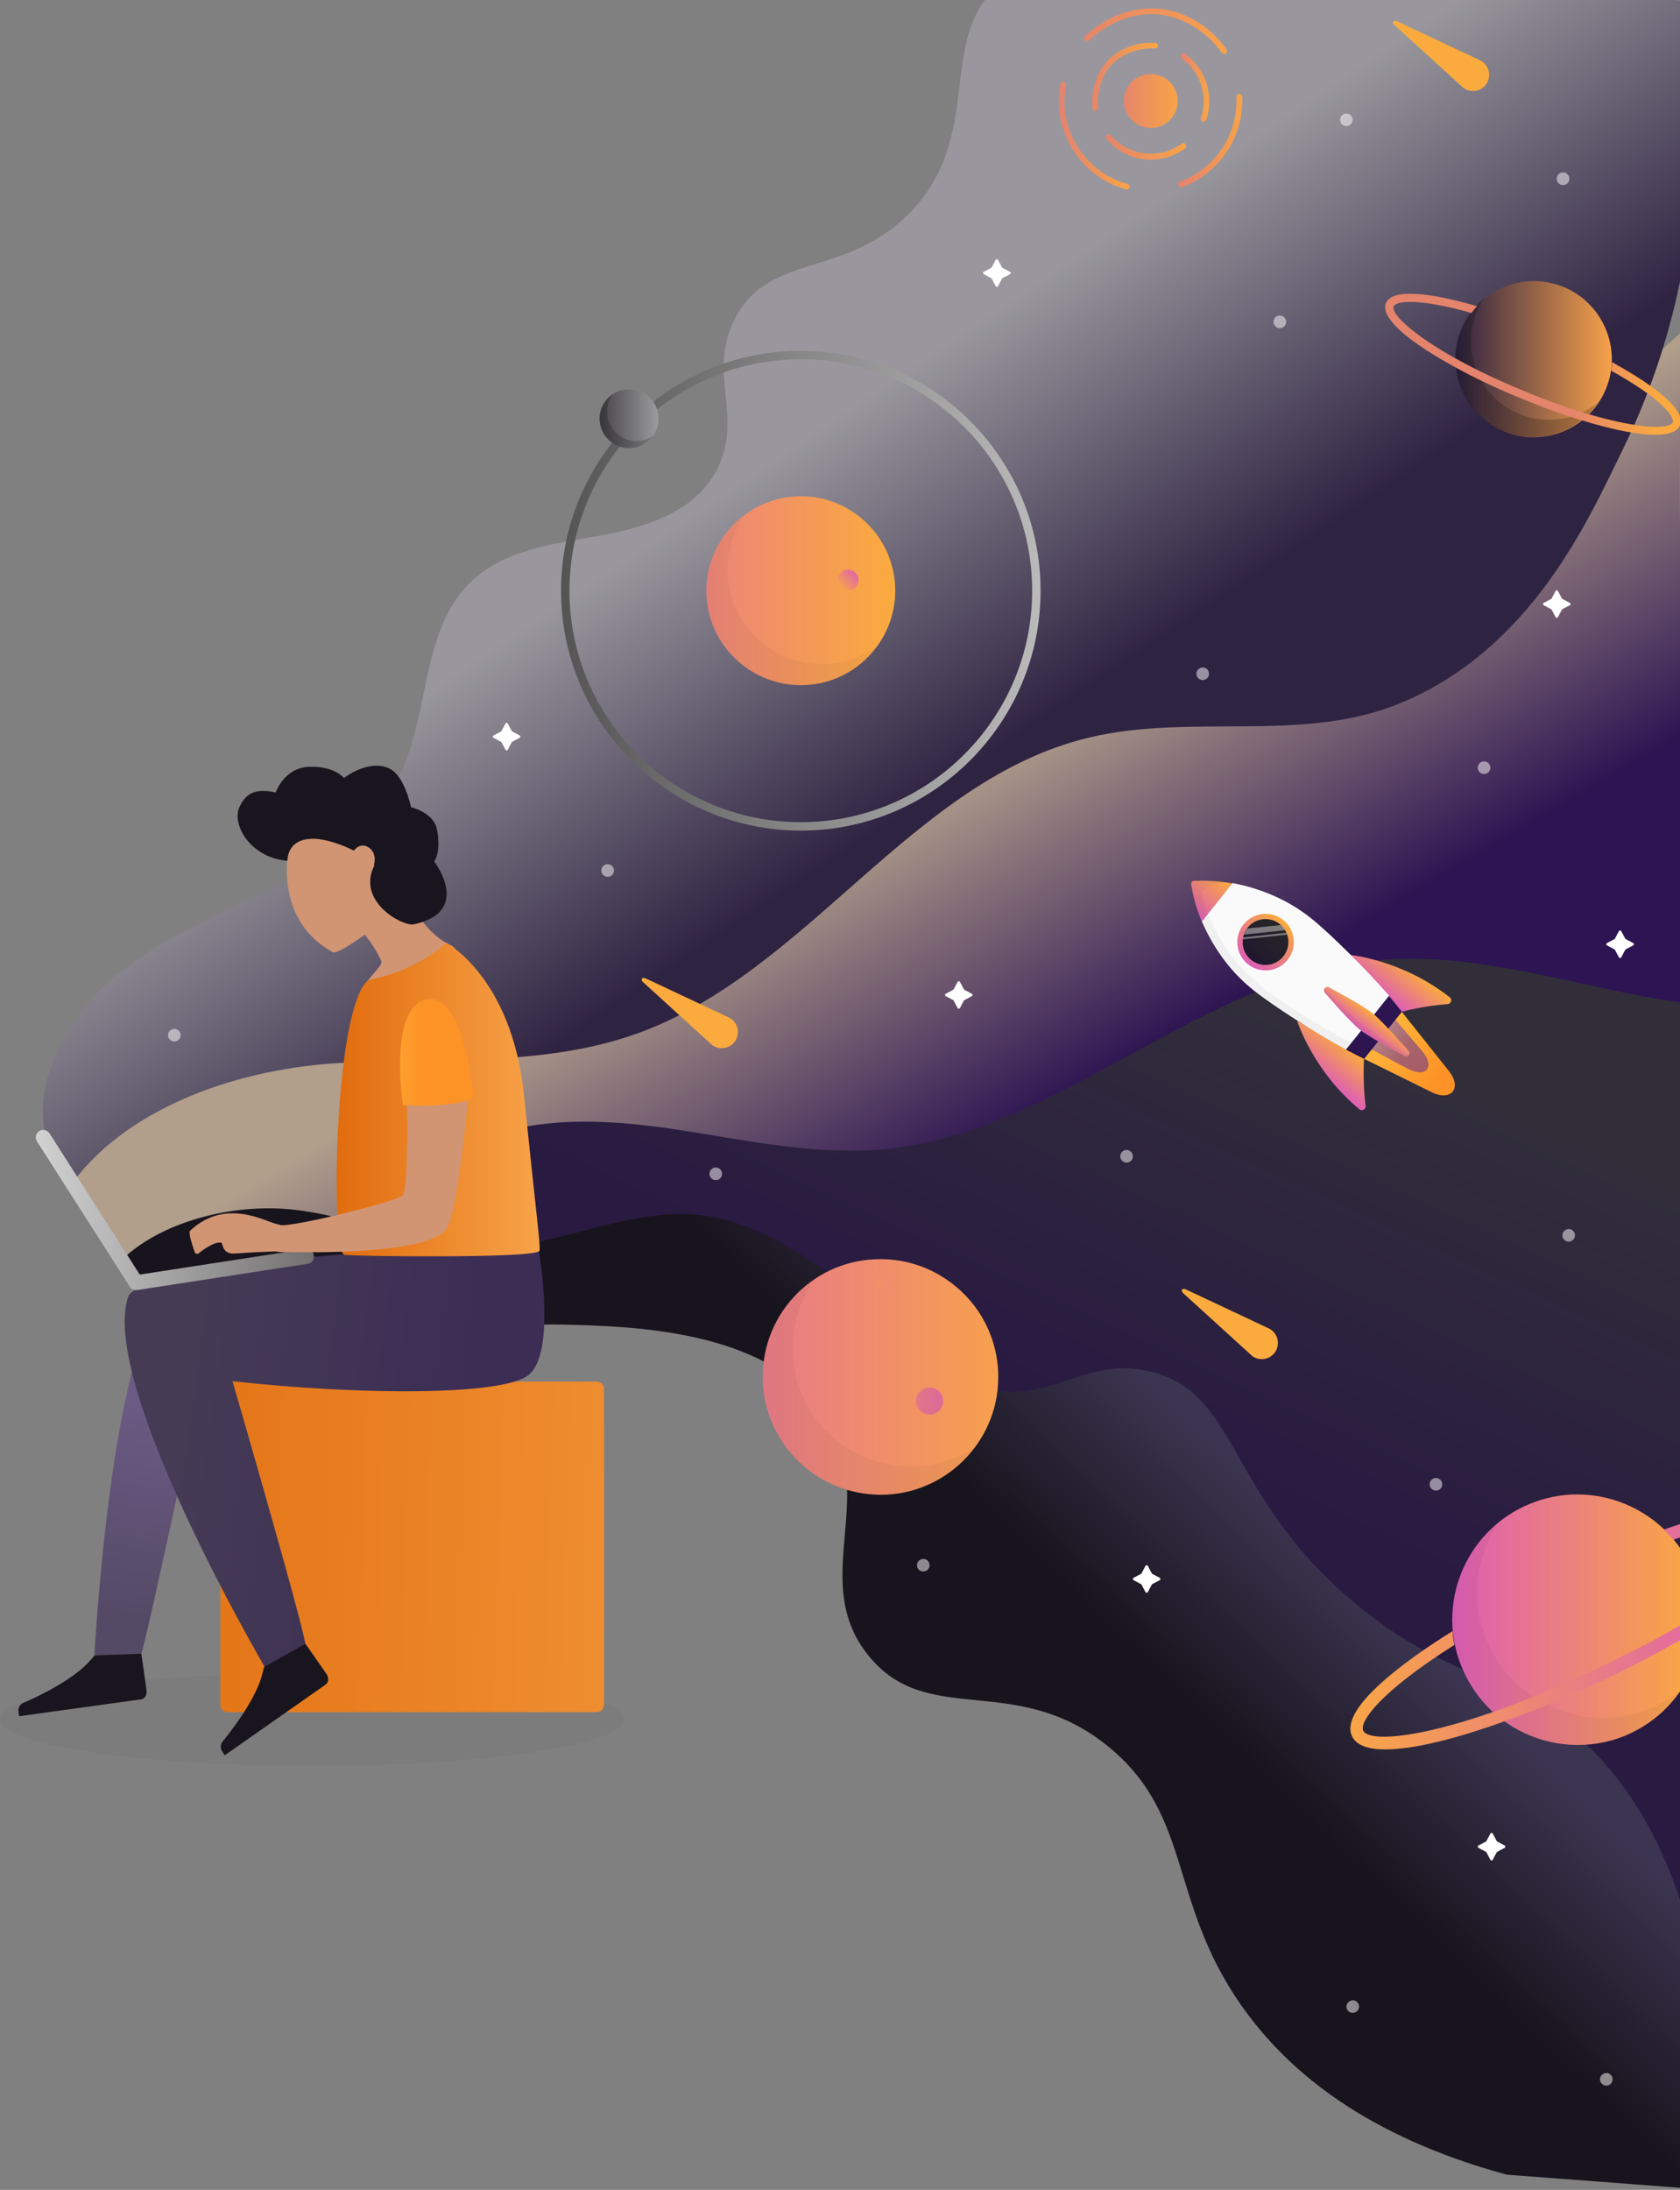 <svg width="915" height="1192" viewBox="0 0 915 1192" fill="none" xmlns="http://www.w3.org/2000/svg">
  <rect x="0" y="0" width="915" height="1192" fill="#808080" stroke="none"/>
  <path
    d="M169.142 532.542C223.614 529.615 269.686 545.268 320.849 526.815C413.883 493.218 472.428 383.775 568.517 360.741C623.752 347.506 689.169 367.741 741.732 346.488C799.767 322.945 840.621 281.459 873.457 228.137C884.02 210.957 900.183 193.777 919.019 178.124C916.474 196.068 914.565 213.757 914.565 231.955C914.692 308.438 916.856 384.921 919.656 461.276C921.438 509.38 923.474 557.612 925.51 605.716C919.91 606.352 914.438 606.352 909.22 605.589C853.094 597.698 815.421 576.828 759.041 582.682C663.588 592.608 585.189 649.748 489.609 658.529C453.464 661.837 403.829 652.675 367.939 647.075C332.048 641.476 311.94 630.659 277.704 642.748C252.759 651.529 217.505 646.566 207.069 670.236C195.106 666.037 181.742 661.583 162.397 658.91C130.452 654.456 89.344 663.364 65.926 686.017L39.327 643.385C71.653 601.262 116.325 535.341 169.142 532.542Z"
    fill="url(#paint0_linear)"/>
  <path
    d="M265.231 618.824C299.467 606.734 337.012 609.915 372.902 615.515C408.792 621.114 444.937 628.877 481.082 625.568C576.662 616.787 652.261 532.923 747.713 522.87C804.094 517.016 859.33 537.759 915.456 545.649C918.001 546.031 920.674 546.286 923.219 546.667C928.31 670.745 933.783 794.823 933.783 919.029C933.783 933.409 939.51 946.008 948.673 955.297C946.892 966.496 945.746 977.822 944.728 989.021C942.055 1019.05 942.437 1049.34 939.128 1079.38C938.492 1083.58 937.855 1087.77 937.092 1091.97L877.402 1101.14C894.456 1012.56 826.239 1007.09 806.258 982.022C772.404 939.772 748.604 957.715 691.715 906.175C630.497 850.69 654.424 826.765 607.207 815.948C566.48 806.531 546.754 800.168 516.972 782.988C491.009 767.972 473.573 780.952 445.446 748.628C416.811 715.795 410.192 672.909 373.029 676.854C319.067 682.453 315.376 677.49 263.322 680.163C238.505 681.435 224.25 676.09 207.451 670.236C217.76 646.566 240.414 627.732 265.231 618.824Z"
    fill="url(#paint1_linear)"/>
  <path
    d="M162.779 658.783C182.124 661.455 195.487 665.91 207.451 670.109C218.014 673.8 227.432 677.236 239.014 679.017C241.941 679.399 250.595 680.672 263.322 680.035C301.631 678.126 336.885 660.819 370.484 660.819C404.465 660.819 430.301 678.381 461.355 699.252C503.863 728.139 501.7 744.81 530.59 754.1C571.571 767.335 588.371 737.684 626.043 746.465C673.133 757.282 668.042 809.458 729.132 864.943C782.84 913.684 812.876 906.939 855.384 941.935C888.602 969.296 923.729 1020.2 932.128 1124.43C932.128 1124.55 932.128 1124.55 932.128 1124.68C930.347 1138.68 928.947 1152.8 928.056 1166.93C927.547 1175.2 927.165 1183.47 926.91 1191.75C891.529 1189.07 856.021 1186.4 820.639 1183.73C743.005 1162.6 702.787 1127.1 680.26 1097.32C634.697 1037.13 651.497 988.639 602.243 949.571C552.226 909.993 504.882 940.79 472.937 901.085C439.465 859.471 480.7 812.512 447.483 767.208C415.538 723.685 344.139 721.904 306.594 721.013C243.214 719.486 223.232 739.593 165.324 731.703C125.107 726.231 93.926 710.832 74.962 699.633L66.308 685.762C89.726 663.364 130.834 654.456 162.779 658.783Z"
    fill="url(#paint2_linear)"/>
  <path
    d="M62.108 532.033C86.671 511.035 117.471 499.072 146.361 484.438C175.251 469.803 203.887 450.714 217.887 421.571C234.305 387.466 229.341 342.543 256.704 316.455C274.65 299.402 301.122 295.966 325.558 291.767C349.994 287.44 376.593 279.55 389.066 258.17C406.883 227.374 383.72 203.703 401.029 172.143C419.738 137.91 459.446 151.018 494.064 117.294C531.227 81.025 515.7 36.357 532.754 5.688C536.317 -0.675 541.281 -6.657 548.408 -12.002C616.88 -13.656 685.351 -17.092 753.822 -20.782C761.713 -21.164 768.968 -23.073 775.458 -26C816.185 -20.019 863.275 -11.111 918.001 1.361C925.256 47.81 933.019 144.528 883.766 244.808C865.566 281.841 834.512 353.615 761.713 383.139C709.023 404.519 648.443 388.229 593.207 401.464C496.991 424.371 440.228 528.851 347.321 562.448C296.031 580.9 239.777 575.683 185.306 578.61C132.488 581.409 71.653 601.135 39.836 643.257L25.327 619.969C16.672 588.79 37.545 553.158 62.108 532.033Z"
    fill="url(#paint3_linear)"/>
  <path d="M612.171 53.028C610.898 62.7 619.043 70.717 628.588 69.572C635.206 68.808 640.425 63.463 641.315 56.973C642.588 47.301 634.443 39.284 624.898 40.429C618.28 41.193 612.934 46.538 612.171 53.028Z" fill="url(#paint4_linear)"/>
  <path
    d="M655.443 66.263C656.079 66.263 656.715 65.881 656.97 65.245C657.733 62.827 658.37 60.282 658.497 57.737C659.388 46.538 654.552 35.975 645.515 29.358C644.752 28.849 643.861 28.976 643.352 29.74C642.843 30.503 642.97 31.394 643.734 31.903C651.879 37.884 656.206 47.429 655.443 57.482C655.315 59.773 654.806 62.063 654.043 64.227C653.788 64.99 654.17 66.009 655.061 66.263C655.061 66.136 655.188 66.263 655.443 66.263Z"
    fill="url(#paint5_linear)"/>
  <path
    d="M626.679 86.879C627.57 86.879 628.334 86.879 629.225 86.752C635.079 86.37 640.679 84.207 645.388 80.771C646.152 80.262 646.279 79.243 645.77 78.607C645.261 77.844 644.243 77.716 643.606 78.225C639.279 81.407 634.316 83.189 629.098 83.57C619.807 84.334 611.152 80.643 605.043 73.644C604.534 73.008 603.516 72.881 602.88 73.517C602.244 74.026 602.116 75.044 602.753 75.68C608.734 82.934 617.389 86.879 626.679 86.879Z"
    fill="url(#paint6_linear)"/>
  <path
    d="M595.371 60.282L596.898 60.155C598.425 59.9 598.298 58.373 598.171 57.737C598.171 57.609 598.171 57.482 598.044 57.355C597.789 52.901 598.044 32.794 619.425 27.322C622.607 26.558 625.788 26.176 628.97 26.431C629.861 26.558 630.625 25.795 630.625 25.031C630.752 24.14 629.988 23.377 629.225 23.377C625.661 23.122 622.098 23.377 618.661 24.267C594.607 30.503 594.098 54.428 594.989 58.882L595.371 60.282Z"
    fill="url(#paint7_linear)"/>
  <path
    d="M643.225 102.023C643.352 102.023 643.606 102.023 643.734 101.896C647.552 100.496 651.115 98.714 654.424 96.424C669.061 86.625 677.206 70.208 676.569 52.646C676.569 51.755 675.806 51.119 674.915 51.119C674.024 51.119 673.388 51.883 673.388 52.774C674.151 69.19 666.388 84.461 652.643 93.751C649.461 95.915 646.152 97.569 642.588 98.841C641.825 99.096 641.316 99.987 641.697 100.878C641.952 101.641 642.588 102.023 643.225 102.023Z"
    fill="url(#paint8_linear)"/>
  <path
    d="M613.698 103.168C614.334 103.168 614.971 102.659 615.225 102.023C615.48 101.132 614.971 100.369 614.08 100.114C605.68 97.823 598.171 93.369 592.444 87.006C582.135 75.935 577.808 61.173 580.608 46.283C580.735 45.392 580.226 44.629 579.335 44.502C578.444 44.374 577.68 44.883 577.553 45.774C574.626 61.554 579.208 77.462 590.28 89.17C596.516 95.915 604.534 100.623 613.443 103.168C613.443 103.168 613.571 103.168 613.698 103.168Z"
    fill="url(#paint9_linear)"/>
  <path
    d="M666.77 29.358C667.024 29.358 667.406 29.231 667.66 29.103C668.424 28.594 668.551 27.576 668.042 26.94C664.861 22.359 661.042 18.286 656.461 14.85C639.025 1.87 622.607 3.524 611.789 7.087C599.825 11.16 591.935 18.541 590.916 19.813C590.153 20.704 590.407 21.595 591.044 22.104C592.189 23.122 593.334 22.104 594.098 21.34C594.225 21.213 594.353 21.086 594.353 20.959C599.698 16.123 625.534 -4.239 654.552 17.523C658.752 20.704 662.442 24.522 665.37 28.849C665.751 29.103 666.261 29.358 666.77 29.358Z"
    fill="url(#paint10_linear)"/>
  <path
    d="M384.738 321.546C384.738 332.999 388.429 343.561 394.793 352.088C404.211 364.686 419.229 372.958 436.156 372.958C464.537 372.958 487.573 349.924 487.573 321.546C487.573 302.838 477.646 286.549 462.755 277.514C462.119 277.132 461.61 276.877 460.973 276.496C458.937 275.35 456.901 274.46 454.737 273.569C449.01 271.278 442.774 270.133 436.156 270.133C407.774 270.133 384.738 293.167 384.738 321.546Z"
    fill="url(#paint11_linear)"/>
  <g opacity="0.2">
    <path
      opacity="0.2"
      d="M405.993 279.932C399.884 288.458 396.193 298.766 396.193 310.092C396.193 321.546 399.884 332.108 406.247 340.634C415.665 353.233 430.683 361.505 447.61 361.505C458.937 361.505 469.246 357.814 477.773 351.706C468.482 364.559 453.337 372.958 436.283 372.958C419.356 372.958 404.338 364.814 394.92 352.088C388.556 343.561 384.866 332.999 384.866 321.546C384.738 304.365 393.138 289.349 405.993 279.932Z"
      fill="black"/>
  </g>
  <path d="M461.864 321.546C465.027 321.546 467.591 318.982 467.591 315.819C467.591 312.656 465.027 310.092 461.864 310.092C458.701 310.092 456.137 312.656 456.137 315.819C456.137 318.982 458.701 321.546 461.864 321.546Z" fill="url(#paint12_linear)"/>
  <path
    d="M305.576 321.546C305.576 249.517 364.121 190.977 436.156 190.977C508.191 190.977 566.735 249.517 566.735 321.546C566.735 393.574 508.191 452.114 436.156 452.114C364.121 452.114 305.576 393.447 305.576 321.546ZM310.158 321.546C310.158 391.029 366.666 447.532 436.156 447.532C505.645 447.532 562.153 391.029 562.153 321.546C562.153 252.062 505.645 195.559 436.156 195.559C366.666 195.559 310.158 252.062 310.158 321.546Z"
    fill="url(#paint13_linear)"/>
  <path
    d="M326.576 227.883C326.576 236.409 333.321 243.408 341.721 243.917C341.976 243.917 342.23 243.917 342.612 243.917C351.521 243.917 358.648 236.791 358.648 227.883C358.648 222.538 356.103 217.829 352.157 215.029C349.484 213.12 346.175 211.975 342.612 211.975C333.703 211.848 326.576 218.974 326.576 227.883Z"
    fill="url(#paint14_linear)"/>
  <path
    opacity="0.2"
    d="M333.83 214.52C331.794 217.193 330.648 220.502 330.648 224.065C330.648 232.591 337.394 239.59 345.794 240.099C346.048 240.099 346.303 240.099 346.685 240.099C349.994 240.099 352.921 239.081 355.466 237.427C352.539 241.372 347.83 243.917 342.612 243.917C342.357 243.917 342.103 243.917 341.721 243.917C333.321 243.535 326.576 236.536 326.576 227.883C326.576 222.283 329.376 217.32 333.83 214.52Z"
    fill="black"/>
  <path
    d="M851.693 156.236C873.329 165.271 883.638 190.214 874.602 211.848C865.566 233.482 840.621 243.79 818.985 234.755C813.003 232.209 807.785 228.519 803.712 223.938C793.149 212.102 789.585 194.795 796.076 179.142C805.112 157.508 830.057 147.327 851.693 156.236Z"
    fill="url(#paint15_linear)"/>
  <path
    opacity="0.2"
    d="M808.676 161.962C800.404 173.925 798.622 189.832 805.112 203.958C812.24 219.229 827.385 228.392 843.294 228.519C849.403 228.519 855.639 227.246 861.621 224.574C864.675 223.174 867.475 221.392 870.02 219.356C865.82 225.465 860.093 230.555 852.966 233.864C846.984 236.663 840.748 237.936 834.639 237.809C818.73 237.682 803.585 228.646 796.458 213.248C788.058 195.05 793.658 173.925 808.676 161.962Z"
    fill="black"/>
  <path
    d="M754.841 165.016C753.568 168.198 755.222 172.016 759.168 176.47C765.531 183.596 778.004 191.995 793.022 200.14C803.458 205.867 815.294 211.466 827.385 216.429C838.966 221.265 850.803 225.592 861.875 228.901C888.856 237.173 911.383 239.972 914.947 231.573C919.147 221.647 894.074 205.994 877.911 197.086C877.911 198.613 877.784 200.14 877.529 201.794C904.383 216.684 912.274 226.737 911.001 229.919C909.474 233.609 893.693 233.737 865.693 225.592C855.13 222.538 842.912 218.211 829.167 212.484C814.785 206.503 802.694 200.649 792.895 195.177C768.204 181.433 757.513 170.361 759.041 166.798C760.313 163.744 772.659 162.217 801.422 170.361C802.313 169.089 803.331 167.816 804.476 166.671C787.04 161.58 758.913 155.217 754.841 165.016Z"
    fill="url(#paint16_linear)"/>
  <path d="M763.368 550.612L789.204 583.064C796.458 592.226 790.349 599.735 779.786 594.517L742.877 576.319L763.368 550.612Z" fill="url(#paint17_linear)"/>
  <g opacity="0.7">
    <path opacity="0.7" d="M747.714 540.686L774.44 571.992C781.949 580.773 776.731 587.136 766.55 581.664L730.405 562.32L747.714 540.686Z" fill="url(#paint18_linear)"/>
  </g>
  <path d="M735.496 519.816C735.496 519.816 763.75 522.488 789.586 542.85C791.113 543.995 790.349 546.413 788.44 546.54C782.84 547.049 773.168 548.067 763.495 550.74L735.496 519.816Z" fill="url(#paint19_linear)"/>
  <path d="M706.478 555.703C706.478 555.703 715.005 582.809 740.332 603.807C741.732 605.08 744.023 603.807 743.768 601.898C743.005 596.299 742.368 586.372 742.877 576.319L706.478 555.703Z" fill="url(#paint20_linear)"/>
  <path d="M733.077 571.356C736.896 573.392 740.332 575.046 743.005 576.319L753.186 563.593L763.495 550.74C761.713 548.449 759.295 545.395 756.495 542.086L733.077 571.356Z" fill="#2D1552"/>
  <path d="M650.224 479.474C653.788 479.347 661.424 479.093 671.351 480.874L654.679 501.872C650.734 492.582 649.333 485.074 648.824 481.511C648.57 480.365 649.333 479.474 650.224 479.474Z" fill="url(#paint21_linear)"/>
  <path
    d="M671.351 480.747C683.951 483.165 699.605 488.383 713.987 499.836C724.678 508.362 744.914 528.597 756.495 541.959L733.077 571.229C717.423 562.829 693.369 547.431 682.678 538.905C668.297 527.451 659.77 513.325 654.679 501.618L671.351 480.747Z"
    fill="#ECF0F1"/>
  <path
    d="M671.351 480.747C683.951 483.165 699.605 488.383 713.987 499.836C724.678 508.362 744.914 528.597 756.495 541.959L733.077 571.229C717.423 562.829 693.369 547.431 682.678 538.905C668.297 527.451 659.77 513.325 654.679 501.618L671.351 480.747Z"
    fill="#FAFAFA"/>
  <g opacity="0.2">
    <path
      opacity="0.2"
      d="M682.678 539.032C668.297 527.579 659.77 513.453 654.679 501.745L654.806 501.618C650.988 492.455 649.333 484.947 648.824 481.383C648.697 480.747 648.952 480.238 649.333 479.856C650.606 478.202 667.024 480.111 667.024 480.111C666.897 480.493 657.351 481.765 654.806 484.947C652.77 487.365 659.769 501.999 661.933 505.944C667.278 516.125 669.951 521.852 685.096 535.214C698.205 546.667 728.75 564.356 741.095 570.083C744.15 571.483 748.986 568.811 749.113 568.938L743.132 576.319C740.459 575.174 737.023 573.392 733.204 571.356C717.423 562.957 693.369 547.558 682.678 539.032Z"
      fill="black"/>
  </g>
  <path d="M689.296 528.215C697.801 528.215 704.696 521.321 704.696 512.816C704.696 504.312 697.801 497.418 689.296 497.418C680.791 497.418 673.897 504.312 673.897 512.816C673.897 521.321 680.791 528.215 689.296 528.215Z" fill="url(#paint22_linear)"/>
  <path
    d="M767.186 574.41C767.822 573.646 767.695 572.374 766.931 571.738C766.931 571.738 753.059 555.957 747.714 551.631C742.368 547.304 724.169 537.632 724.169 537.632C723.405 536.996 722.132 537.123 721.496 537.887C720.86 538.65 720.987 539.923 721.75 540.559C721.75 540.559 735.241 556.339 740.714 560.539C746.059 564.866 764.641 574.665 764.641 574.665C765.404 575.301 766.55 575.174 767.186 574.41Z"
    fill="url(#paint23_linear)"/>
  <g opacity="0.2">
    <path
      opacity="0.2"
      d="M764.513 574.664C764.513 574.664 745.932 564.866 740.586 560.539C735.241 556.212 721.623 540.559 721.623 540.559C720.859 539.923 720.732 538.777 721.369 537.887C721.369 537.887 734.987 556.212 767.059 574.41C766.55 575.174 765.404 575.301 764.513 574.664Z"
      fill="black"/>
  </g>
  <path d="M681.406 522.488C686.751 526.815 694.642 525.924 698.969 520.579C703.296 515.234 702.405 507.344 697.06 503.017C691.715 498.691 683.824 499.581 679.497 504.926C675.297 510.399 676.06 518.161 681.406 522.488Z" fill="url(#paint24_linear)"/>
  <path opacity="0.4" d="M677.588 508.744L699.987 506.326C699.351 505.308 698.587 504.29 697.696 503.526L679.242 505.435C678.478 506.581 677.969 507.599 677.588 508.744Z" fill="white"/>
  <path opacity="0.4" d="M676.951 511.289L701.005 508.744C700.878 508.362 700.751 508.108 700.623 507.726L677.078 510.271C677.078 510.526 676.951 510.908 676.951 511.289Z" fill="white"/>
  <path
    d="M415.411 749.392C415.411 783.752 442.392 811.749 476.246 813.531C477.391 813.531 478.409 813.658 479.555 813.658C514.936 813.658 543.699 784.897 543.699 749.519C543.699 728.267 533.39 709.432 517.481 697.852C506.791 689.962 493.682 685.38 479.555 685.38C444.174 685.253 415.411 713.886 415.411 749.392Z"
    fill="url(#paint25_linear)"/>
  <path d="M498.9 762.627C498.9 766.699 502.209 770.008 506.282 770.008C510.354 770.008 513.663 766.699 513.663 762.627C513.663 758.554 510.354 755.246 506.282 755.246C502.209 755.246 498.9 758.554 498.9 762.627Z" fill="url(#paint26_linear)"/>
  <path d="M477.137 698.997C477.137 701.033 478.791 702.688 480.827 702.688C482.864 702.688 484.518 701.033 484.518 698.997C484.518 696.961 482.864 695.306 480.827 695.306C478.664 695.306 477.137 696.961 477.137 698.997Z" fill="url(#paint27_linear)"/>
  <g opacity="0.2">
    <path
      opacity="0.2"
      d="M444.301 695.816C436.41 706.505 431.701 719.613 431.701 733.993C431.701 768.353 458.682 796.35 492.536 798.132C493.682 798.132 494.7 798.259 495.845 798.259C508.827 798.259 521.045 794.314 531.099 787.697C519.39 803.477 500.682 813.785 479.555 813.785C478.409 813.785 477.264 813.785 476.246 813.658C442.392 811.876 415.411 783.879 415.411 749.519C415.411 726.994 426.992 707.269 444.301 695.816Z"
      fill="black"/>
  </g>
  <path
    d="M829.676 820.148C863.657 803.859 904.383 818.366 920.674 852.217C936.965 886.196 922.456 926.919 888.602 943.208C879.184 947.789 869.129 949.825 859.33 949.825C833.876 949.825 809.44 935.572 797.731 911.011C781.313 877.287 795.694 836.437 829.676 820.148Z"
    fill="url(#paint28_linear)"/>
  <g opacity="0.2">
    <path
      opacity="0.2"
      d="M816.185 828.802C803.203 848.145 800.403 873.724 811.221 896.249C822.93 920.683 847.366 935.063 872.82 935.063C882.62 935.063 892.674 932.9 902.092 928.446C907.056 926.155 911.511 923.228 915.583 919.919C908.965 929.718 899.929 937.99 888.475 943.462C879.057 948.044 869.002 950.08 859.202 950.08C833.748 950.08 809.312 935.827 797.604 911.266C783.604 882.123 792.258 848.145 816.185 828.802Z"
      fill="black"/>
  </g>
  <path
    d="M736.386 945.117C738.805 950.08 745.168 952.243 754.586 952.243C769.986 952.243 793.149 946.389 818.985 937.099C837.057 930.736 856.402 922.592 875.238 913.556C893.438 904.903 911.129 895.358 927.038 885.687C965.728 862.271 993.345 838.346 986.982 825.238C979.473 809.586 934.037 822.82 906.165 832.619C907.947 834.274 909.729 836.183 911.383 838.092C957.964 822.057 978.455 823.202 980.746 828.165C983.546 833.892 966.746 852.981 927.038 877.542C912.147 886.832 893.82 896.758 872.184 907.193C849.657 918.01 829.803 926.028 812.749 932.009C769.859 946.898 745.295 947.789 742.496 942.063C740.205 937.227 751.659 920.937 792.131 895.358C791.622 892.813 791.24 890.395 791.113 887.85C766.804 902.994 729.132 929.718 736.386 945.117Z"
    fill="url(#paint29_linear)"/>
  <path
    d="M351.903 532.669L396.829 553.794C397.211 553.921 397.593 554.176 397.975 554.43C402.047 557.103 403.065 562.702 400.393 566.647C397.72 570.72 392.12 571.738 388.175 569.065C387.793 568.811 387.538 568.556 387.284 568.302L350.503 534.832C348.594 533.305 349.612 531.524 351.903 532.669Z"
    fill="#FBAB3D"/>
  <path
    d="M646.025 701.924L690.951 723.049C691.333 723.176 691.715 723.431 692.096 723.685C696.169 726.358 697.187 731.957 694.515 735.902C691.842 739.975 686.242 740.993 682.297 738.32C681.915 738.066 681.66 737.811 681.406 737.557L644.625 704.087C642.716 702.56 643.861 700.779 646.025 701.924Z"
    fill="#FBAB3D"/>
  <path
    d="M761.077 11.669L806.003 32.794C806.385 32.921 806.767 33.176 807.149 33.43C811.221 36.103 812.24 41.702 809.567 45.647C806.894 49.719 801.294 50.737 797.349 48.065C796.967 47.81 796.713 47.556 796.458 47.301L759.677 13.832C757.768 12.305 758.913 10.524 761.077 11.669Z"
    fill="#FBAB3D"/>
  <path opacity="0.5" d="M847.875 97.314C847.875 99.223 849.403 100.75 851.312 100.75C853.221 100.75 854.748 99.223 854.748 97.314C854.748 95.406 853.221 93.878 851.312 93.878C849.275 93.878 847.875 95.406 847.875 97.314Z" fill="white"/>
  <path opacity="0.5" d="M804.858 417.881C804.858 419.79 806.385 421.317 808.294 421.317C810.203 421.317 811.731 419.79 811.731 417.881C811.731 415.972 810.203 414.445 808.294 414.445C806.385 414.445 804.858 415.972 804.858 417.881Z" fill="white"/>
  <path
    d="M521.554 534.45L519.39 538.523C519.263 538.65 519.263 538.777 519.136 538.777L515.063 540.941C514.554 541.195 514.554 541.959 515.063 542.213L519.136 544.377C519.263 544.504 519.39 544.504 519.39 544.631L521.554 548.704C521.809 549.213 522.572 549.213 522.827 548.704L524.99 544.631C525.118 544.504 525.118 544.377 525.245 544.377L529.318 542.213C529.827 541.959 529.827 541.195 529.318 540.941L525.245 538.777C525.118 538.65 524.99 538.65 524.99 538.523L522.827 534.45C522.572 534.069 521.809 533.941 521.554 534.45Z"
    fill="white"/>
  <path
    d="M623.88 852.345L621.716 856.417C621.589 856.544 621.589 856.671 621.461 856.671L617.389 858.835C616.88 859.089 616.88 859.853 617.389 860.107L621.461 862.271C621.589 862.398 621.716 862.398 621.716 862.525L623.88 866.598C624.134 867.107 624.898 867.107 625.152 866.598L627.316 862.525C627.443 862.398 627.443 862.271 627.57 862.271L631.643 860.107C632.152 859.853 632.152 859.089 631.643 858.835L627.57 856.671C627.443 856.544 627.316 856.544 627.316 856.417L625.152 852.345C624.898 851.836 624.134 851.836 623.88 852.345Z"
    fill="white"/>
  <path
    d="M881.729 506.835L879.566 510.908C879.438 511.035 879.438 511.162 879.311 511.162L875.238 513.325C874.729 513.58 874.729 514.344 875.238 514.598L879.311 516.761C879.438 516.889 879.566 516.889 879.566 517.016L881.729 521.088C881.984 521.597 882.747 521.597 883.002 521.088L885.166 517.016C885.293 516.889 885.293 516.761 885.42 516.761L889.493 514.598C890.002 514.344 890.002 513.58 889.493 513.325L885.42 511.162C885.293 511.035 885.166 511.035 885.166 510.908L883.002 506.835C882.62 506.326 881.984 506.326 881.729 506.835Z"
    fill="white"/>
  <path
    d="M811.731 998.057L809.567 1002.13C809.44 1002.26 809.44 1002.38 809.312 1002.38L805.24 1004.55C804.731 1004.8 804.731 1005.57 805.24 1005.82L809.312 1007.98C809.44 1008.11 809.567 1008.11 809.567 1008.24L811.731 1012.31C811.985 1012.82 812.749 1012.82 813.003 1012.31L815.167 1008.24C815.294 1008.11 815.294 1007.98 815.421 1007.98L819.494 1005.82C820.003 1005.57 820.003 1004.8 819.494 1004.55L815.421 1002.38C815.294 1002.26 815.167 1002.26 815.167 1002.13L813.003 998.057C812.749 997.548 811.985 997.548 811.731 998.057Z"
    fill="white"/>
  <path
    d="M542.299 141.473L540.136 145.546C540.008 145.673 540.008 145.8 539.881 145.8L535.808 147.964C535.299 148.218 535.299 148.982 535.808 149.236L539.881 151.4C540.008 151.527 540.136 151.527 540.136 151.654L542.299 155.726C542.554 156.236 543.317 156.236 543.572 155.726L545.735 151.654C545.863 151.527 545.863 151.4 545.99 151.4L550.063 149.236C550.572 148.982 550.572 148.218 550.063 147.964L545.99 145.8C545.863 145.673 545.735 145.673 545.735 145.546L543.572 141.473C543.317 140.964 542.554 140.964 542.299 141.473Z"
    fill="white"/>
  <path
    d="M275.286 393.829L273.122 397.901C272.995 398.028 272.995 398.156 272.868 398.156L268.795 400.319C268.286 400.574 268.286 401.337 268.795 401.592L272.868 403.755C272.995 403.882 273.122 403.882 273.122 404.01L275.286 408.082C275.54 408.591 276.304 408.591 276.559 408.082L278.722 404.01C278.849 403.882 278.849 403.755 278.977 403.755L283.049 401.592C283.558 401.337 283.558 400.574 283.049 400.319L278.977 398.156C278.849 398.028 278.722 398.028 278.722 397.901L276.559 393.829C276.304 393.32 275.54 393.32 275.286 393.829Z"
    fill="white"/>
  <path
    d="M847.239 321.673L845.075 325.745C844.948 325.872 844.948 326 844.821 326L840.748 328.163C840.239 328.418 840.239 329.181 840.748 329.436L844.821 331.599C844.948 331.726 845.075 331.726 845.075 331.854L847.239 335.926C847.494 336.435 848.257 336.435 848.512 335.926L850.675 331.854C850.803 331.726 850.803 331.599 850.93 331.599L855.002 329.436C855.512 329.181 855.512 328.418 855.002 328.163L850.93 326C850.803 325.872 850.675 325.872 850.675 325.745L848.512 321.673C848.13 321.164 847.494 321.164 847.239 321.673Z"
    fill="white"/>
  <path opacity="0.5" d="M616.904 630.269C617.386 628.433 616.289 626.555 614.453 626.073C612.618 625.591 610.739 626.688 610.257 628.524C609.775 630.359 610.873 632.238 612.708 632.72C614.544 633.201 616.422 632.104 616.904 630.269Z" fill="white"/>
  <path opacity="0.5" d="M386.393 638.931C386.393 640.839 387.92 642.367 389.829 642.367C391.738 642.367 393.266 640.839 393.266 638.931C393.266 637.022 391.738 635.494 389.829 635.494C387.92 635.494 386.393 637.022 386.393 638.931Z" fill="white"/>
  <path opacity="0.5" d="M850.93 672.4C850.93 674.309 852.457 675.836 854.366 675.836C856.275 675.836 857.802 674.309 857.802 672.4C857.802 670.491 856.275 668.964 854.366 668.964C852.457 669.091 850.93 670.618 850.93 672.4Z" fill="white"/>
  <path opacity="0.5" d="M778.64 807.931C778.64 809.84 780.168 811.367 782.077 811.367C783.986 811.367 785.513 809.84 785.513 807.931C785.513 806.022 783.986 804.495 782.077 804.495C780.168 804.495 778.64 806.022 778.64 807.931Z" fill="white"/>
  <path opacity="0.5" d="M499.409 851.963C499.409 853.872 500.936 855.399 502.845 855.399C504.754 855.399 506.282 853.872 506.282 851.963C506.282 850.054 504.754 848.527 502.845 848.527C500.936 848.654 499.409 850.054 499.409 851.963Z" fill="white"/>
  <path opacity="0.5" d="M871.42 1131.81C871.42 1133.72 872.948 1135.24 874.857 1135.24C876.766 1135.24 878.293 1133.72 878.293 1131.81C878.293 1129.9 876.766 1128.37 874.857 1128.37C872.948 1128.5 871.42 1129.9 871.42 1131.81Z" fill="white"/>
  <path opacity="0.5" d="M733.332 1092.23C733.332 1094.14 734.859 1095.66 736.768 1095.66C738.677 1095.66 740.205 1094.14 740.205 1092.23C740.205 1090.32 738.677 1088.79 736.768 1088.79C734.859 1088.92 733.332 1090.45 733.332 1092.23Z" fill="white"/>
  <path opacity="0.5" d="M736.611 66.103C737.093 64.267 735.995 62.389 734.16 61.907C732.324 61.425 730.446 62.523 729.964 64.358C729.482 66.193 730.579 68.072 732.415 68.554C734.25 69.035 736.129 67.938 736.611 66.103Z" fill="white"/>
  <path opacity="0.5" d="M693.624 175.197C693.624 177.106 695.151 178.633 697.06 178.633C698.969 178.633 700.496 177.106 700.496 175.197C700.496 173.288 698.969 171.761 697.06 171.761C695.024 171.761 693.624 173.288 693.624 175.197Z" fill="white"/>
  <path opacity="0.5" d="M651.624 366.723C651.624 368.632 653.152 370.159 655.061 370.159C656.97 370.159 658.497 368.632 658.497 366.723C658.497 364.814 656.97 363.287 655.061 363.287C653.152 363.414 651.624 364.814 651.624 366.723Z" fill="white"/>
  <path opacity="0.5" d="M91.507 563.466C91.507 565.375 93.035 566.902 94.944 566.902C96.853 566.902 98.38 565.375 98.38 563.466C98.38 561.557 96.853 560.03 94.944 560.03C93.035 560.03 91.507 561.557 91.507 563.466Z" fill="white"/>
  <path opacity="0.5" d="M334.38 474.284C334.623 472.402 333.294 470.68 331.411 470.438C329.529 470.195 327.807 471.524 327.564 473.406C327.322 475.288 328.651 477.011 330.533 477.253C332.415 477.496 334.138 476.167 334.38 474.284Z" fill="white"/>
  <path opacity="0.2" d="M169.906 961.279C263.742 961.279 339.812 949.941 339.812 935.954C339.812 921.968 263.742 910.629 169.906 910.629C76.07 910.629 0 921.968 0 935.954C0 949.941 76.07 961.279 169.906 961.279Z" fill="#717171"/>
  <path d="M324.767 752H124.233C121.852 752 120 753.785 120 756.079V927.921C120 930.215 121.852 932 124.233 932H324.767C327.148 932 329 930.215 329 927.921V756.079C329 753.785 327.148 752 324.767 752Z" fill="url(#paint30_linear)"/>
  <path
    d="M166.342 894.722L177.797 911.139C179.197 913.175 179.069 915.847 177.288 916.992L122.434 955.425L121.034 953.389C119.889 951.734 120.016 949.571 121.161 948.044C126.507 941.554 139.997 923.992 143.052 910.375C148.397 887.85 166.342 894.722 166.342 894.722Z"
    fill="#19151E"/>
  <path
    d="M157.815 459.367C157.815 459.367 147.125 499.454 181.233 518.289C183.906 519.688 198.669 508.744 198.669 508.744C198.669 508.744 205.287 516.761 207.705 523.379C208.596 525.797 198.924 533.432 199.942 535.723C211.014 560.284 262.686 522.615 245.25 514.344C230.359 507.344 223.741 490.673 223.741 490.673C223.741 490.673 185.178 437.352 157.815 459.367Z"
    fill="#D19574"/>
  <path
    d="M76.999 900.194L79.799 920.047C80.18 922.592 78.78 924.755 76.744 925.01L10.436 934.172L10.054 931.627C9.8 929.591 10.818 927.682 12.727 926.919C20.363 923.61 40.472 914.193 49.508 903.376C64.144 885.687 76.999 900.194 76.999 900.194Z"
    fill="#19151E"/>
  <path
    d="M198.796 466.239C198.796 466.239 175.506 451.986 162.779 458.095C156.288 461.276 156.543 468.53 156.543 468.53C136.052 466.876 126.252 448.678 130.325 439.515C133.252 433.025 137.707 428.571 150.179 431.37C150.179 431.37 154.634 417.881 168.379 417.372C182.124 416.863 187.342 423.48 187.342 423.48C187.342 423.48 201.087 412.663 212.414 418.517C220.432 422.589 223.869 439.388 223.869 439.388C223.869 439.388 236.214 442.187 237.996 451.477C240.414 464.076 236.468 468.912 236.468 468.912C236.468 468.912 257.595 496.145 225.396 503.145C219.287 504.417 193.96 490.673 203.887 471.075L198.796 466.239Z"
    fill="#19151E"/>
  <path d="M108.562 758.554C108.18 758.3 82.089 882.76 76.999 900.194L51.417 901.085C51.417 901.085 57.399 788.715 75.98 732.975C76.235 732.466 101.435 734.884 108.562 758.554Z" fill="url(#paint31_linear)"/>
  <path
    d="M291.322 667.818C291.322 667.818 304.813 733.484 288.267 748.119C274.904 760.082 194.087 759.318 126.634 751.81C126.634 751.81 163.033 877.033 166.342 894.722L144.07 907.193C144.07 907.193 54.09 753.591 69.744 705.996C74.708 690.98 187.215 682.708 187.215 682.708L226.541 631.677L291.322 667.818Z"
    fill="url(#paint32_linear)"/>
  <path d="M191.415 466.876C191.033 466.239 191.033 465.476 191.415 464.84C192.687 462.676 196.124 458.095 200.96 461.404C206.305 465.094 204.014 473.493 200.069 477.184C199.051 478.075 197.524 477.82 196.887 476.675L191.415 466.876Z" fill="#D19574"/>
  <path
    d="M243.086 513.198C243.086 513.198 278.722 532.033 285.34 595.79C292.213 662.346 294.631 679.526 293.74 680.926C290.94 685.126 189.124 683.853 187.342 682.962C180.088 679.272 181.869 551.249 199.942 534.069C201.469 532.414 222.596 531.142 243.086 513.198Z"
    fill="url(#paint33_linear)"/>
  <path
    d="M170.924 683.344C170.542 681.053 168.506 679.526 166.215 679.908L76.108 693.779L26.981 616.915C25.709 615.006 23.291 614.497 21.381 615.642C19.472 616.915 18.963 619.333 20.109 621.241L70.635 700.27C70.762 700.397 70.762 700.524 70.89 700.651C70.89 700.651 70.89 700.651 70.89 700.779C71.017 700.906 71.144 701.16 71.399 701.288C71.399 701.288 71.526 701.288 71.526 701.415C71.653 701.542 71.781 701.669 71.908 701.669C71.908 701.669 72.035 701.67 72.035 701.797C72.162 701.924 72.417 702.051 72.671 702.051H72.799C72.926 702.051 73.18 702.179 73.308 702.179C73.435 702.179 73.435 702.179 73.562 702.179C73.817 702.179 73.944 702.179 74.199 702.179C74.453 702.179 74.58 702.179 74.835 702.179L167.488 687.925C169.779 687.671 171.306 685.508 170.924 683.344Z"
    fill="url(#paint34_linear)"/>
  <path
    d="M221.578 598.08L255.559 590.19C255.559 590.19 249.832 661.074 242.705 669.473C229.723 684.744 150.688 681.308 150.688 681.308L150.815 666.419C152.215 670.109 216.232 653.947 219.16 650.893C222.85 646.948 221.578 598.08 221.578 598.08Z"
    fill="#D19574"/>
  <path d="M257.85 597.698C257.85 597.698 253.014 539.414 232.141 543.995C211.396 548.449 219.414 601.516 219.414 601.516C219.414 601.516 245.377 603.552 257.85 597.698Z" fill="url(#paint35_linear)"/>
  <path
    d="M150.688 681.181C168.633 684.362 163.67 668.964 150.815 666.291C144.579 665.019 122.943 651.784 103.598 669.855C102.325 671 104.998 678.381 106.016 681.435C106.271 682.326 107.289 682.708 108.053 682.326C108.053 682.326 116.452 675.327 120.652 676.472C121.161 676.599 121.161 682.708 127.398 682.326C142.67 681.308 150.688 681.181 150.688 681.181Z"
    fill="#D19574"/>
  <defs>
    <linearGradient id="paint0_linear" x1="493.539" y1="434.504" x2="588.025" y2="594.858" gradientUnits="userSpaceOnUse">
      <stop stop-color="#B19E8B"/>
      <stop offset="1" stop-color="#2D1452"/>
    </linearGradient>
    <linearGradient id="paint1_linear" x1="722.598" y1="555.479" x2="619.524" y2="778.825" gradientUnits="userSpaceOnUse">
      <stop stop-color="#312E3A"/>
      <stop offset="1" stop-color="#291A41"/>
    </linearGradient>
    <linearGradient id="paint2_linear" x1="652.619" y1="777.205" x2="575.309" y2="857.385" gradientUnits="userSpaceOnUse">
      <stop stop-color="#3C3551"/>
      <stop offset="1" stop-color="#18141D"/>
    </linearGradient>
    <linearGradient id="paint3_linear" x1="427.117" y1="245.363" x2="538.784" y2="411.446" gradientUnits="userSpaceOnUse">
      <stop stop-color="#99979D"/>
      <stop offset="1" stop-color="#2F2342"/>
    </linearGradient>
    <linearGradient id="paint4_linear" x1="641.388" y1="54.99" x2="611.982" y2="54.99" gradientUnits="userSpaceOnUse">
      <stop stop-color="#F8A448"/>
      <stop offset="1" stop-color="#E5856A"/>
    </linearGradient>
    <linearGradient id="paint5_linear" x1="658.534" y1="47.598" x2="642.966" y2="47.598" gradientUnits="userSpaceOnUse">
      <stop stop-color="#F9A547"/>
      <stop offset="1" stop-color="#E48171"/>
    </linearGradient>
    <linearGradient id="paint6_linear" x1="645.999" y1="79.999" x2="602.179" y2="79.999" gradientUnits="userSpaceOnUse">
      <stop stop-color="#F8A447"/>
      <stop offset="1" stop-color="#E5846C"/>
    </linearGradient>
    <linearGradient id="paint7_linear" x1="630.655" y1="41.707" x2="594.772" y2="41.707" gradientUnits="userSpaceOnUse">
      <stop stop-color="#FAA743"/>
      <stop offset="1" stop-color="#E5856B"/>
    </linearGradient>
    <linearGradient id="paint8_linear" x1="676.635" y1="76.668" x2="641.666" y2="76.668" gradientUnits="userSpaceOnUse">
      <stop stop-color="#F8A349"/>
      <stop offset="1" stop-color="#E4826F"/>
    </linearGradient>
    <linearGradient id="paint9_linear" x1="615.318" y1="73.849" x2="576.607" y2="73.849" gradientUnits="userSpaceOnUse">
      <stop stop-color="#F8A448"/>
      <stop offset="1" stop-color="#E48270"/>
    </linearGradient>
    <linearGradient id="paint10_linear" x1="668.301" y1="16.962" x2="590.491" y2="16.962" gradientUnits="userSpaceOnUse">
      <stop stop-color="#F7A14D"/>
      <stop offset="1" stop-color="#E5856B"/>
    </linearGradient>
    <linearGradient id="paint11_linear" x1="487.536" y1="321.522" x2="384.767" y2="321.522" gradientUnits="userSpaceOnUse">
      <stop stop-color="#FBAB3D"/>
      <stop offset="1" stop-color="#EC8479"/>
    </linearGradient>
    <linearGradient id="paint12_linear" x1="441.526" y1="336.202" x2="473.292" y2="304.433" gradientUnits="userSpaceOnUse">
      <stop offset="0.479" stop-color="#FBAB3D"/>
      <stop offset="0.809" stop-color="#DD5DB6"/>
    </linearGradient>
    <linearGradient id="paint13_linear" x1="566.69" y1="321.522" x2="305.613" y2="321.522" gradientUnits="userSpaceOnUse">
      <stop stop-color="#BABABA"/>
      <stop offset="1" stop-color="#545454"/>
    </linearGradient>
    <linearGradient id="paint14_linear" x1="358.603" y1="227.877" x2="326.565" y2="227.877" gradientUnits="userSpaceOnUse">
      <stop stop-color="#9C9C9E"/>
      <stop offset="1" stop-color="#464448"/>
    </linearGradient>
    <linearGradient id="paint15_linear" x1="877.859" y1="195.533" x2="792.814" y2="195.533" gradientUnits="userSpaceOnUse">
      <stop stop-color="#F8A24B"/>
      <stop offset="1" stop-color="#2F2342"/>
    </linearGradient>
    <linearGradient id="paint16_linear" x1="903.417" y1="201.534" x2="856.738" y2="199.238" gradientUnits="userSpaceOnUse">
      <stop stop-color="#FAA940"/>
      <stop offset="1" stop-color="#E4846C"/>
    </linearGradient>
    <linearGradient id="paint17_linear" x1="750.413" y1="561.239" x2="782.196" y2="586.924" gradientUnits="userSpaceOnUse">
      <stop stop-color="#FEB73D"/>
      <stop offset="1" stop-color="#FD9326"/>
    </linearGradient>
    <linearGradient id="paint18_linear" x1="741.351" y1="553.254" x2="765.465" y2="571.254" gradientUnits="userSpaceOnUse">
      <stop stop-color="#7F70FE"/>
      <stop offset="1" stop-color="#501EA4"/>
    </linearGradient>
    <linearGradient id="paint19_linear" x1="768.431" y1="525.709" x2="754.292" y2="543.21" gradientUnits="userSpaceOnUse">
      <stop stop-color="#FBAB3D"/>
      <stop offset="1" stop-color="#DD5DB6"/>
    </linearGradient>
    <linearGradient id="paint20_linear" x1="733.642" y1="568.76" x2="719.205" y2="586.628" gradientUnits="userSpaceOnUse">
      <stop stop-color="#FBAB3D"/>
      <stop offset="1" stop-color="#DD5DB6"/>
    </linearGradient>
    <linearGradient id="paint21_linear" x1="664.477" y1="475.248" x2="647.642" y2="496.085" gradientUnits="userSpaceOnUse">
      <stop stop-color="#FBAB3D"/>
      <stop offset="1" stop-color="#DD5DB6"/>
    </linearGradient>
    <linearGradient id="paint22_linear" x1="698.964" y1="500.871" x2="679.615" y2="524.819" gradientUnits="userSpaceOnUse">
      <stop stop-color="#FBAB3D"/>
      <stop offset="1" stop-color="#DD5DB6"/>
    </linearGradient>
    <linearGradient id="paint23_linear" x1="747.845" y1="551.757" x2="740.728" y2="560.566" gradientUnits="userSpaceOnUse">
      <stop stop-color="#FBAB3D"/>
      <stop offset="1" stop-color="#DD5DB6"/>
    </linearGradient>
    <linearGradient id="paint24_linear" x1="697.111" y1="503.165" x2="681.468" y2="522.526" gradientUnits="userSpaceOnUse">
      <stop stop-color="#262626"/>
      <stop offset="1" stop-color="#1F172E"/>
    </linearGradient>
    <linearGradient id="paint25_linear" x1="543.781" y1="749.371" x2="415.45" y2="749.371" gradientUnits="userSpaceOnUse">
      <stop stop-color="#F7A04E"/>
      <stop offset="1" stop-color="#E87B88"/>
    </linearGradient>
    <linearGradient id="paint26_linear" x1="449.369" y1="762.632" x2="527.052" y2="762.632" gradientUnits="userSpaceOnUse">
      <stop stop-color="#F7A04E"/>
      <stop offset="1" stop-color="#D65EA8"/>
    </linearGradient>
    <linearGradient id="paint27_linear" x1="449.369" y1="699.053" x2="527.052" y2="699.053" gradientUnits="userSpaceOnUse">
      <stop stop-color="#F9A645"/>
      <stop offset="1" stop-color="#E36D9D"/>
    </linearGradient>
    <linearGradient id="paint28_linear" x1="927.271" y1="881.73" x2="790.861" y2="881.73" gradientUnits="userSpaceOnUse">
      <stop stop-color="#FBAB3D"/>
      <stop offset="1" stop-color="#DD5DB6"/>
    </linearGradient>
    <linearGradient id="paint29_linear" x1="716.837" y1="880.059" x2="969.921" y2="888.727" gradientUnits="userSpaceOnUse">
      <stop stop-color="#FBAB3D"/>
      <stop offset="1" stop-color="#DD5DB6"/>
    </linearGradient>
    <linearGradient id="paint30_linear" x1="128.147" y1="839.209" x2="395.992" y2="847.444" gradientUnits="userSpaceOnUse">
      <stop stop-color="#E57719"/>
      <stop offset="1" stop-color="#F29439"/>
    </linearGradient>
    <linearGradient id="paint31_linear" x1="71.274" y1="879.769" x2="87.403" y2="762.249" gradientUnits="userSpaceOnUse">
      <stop stop-color="#544A66"/>
      <stop offset="1" stop-color="#6C5B85"/>
    </linearGradient>
    <linearGradient id="paint32_linear" x1="100.574" y1="757.803" x2="250.366" y2="778.545" gradientUnits="userSpaceOnUse">
      <stop stop-color="#453B55"/>
      <stop offset="1" stop-color="#3C2D55"/>
    </linearGradient>
    <linearGradient id="paint33_linear" x1="293.772" y1="598.451" x2="183.202" y2="598.451" gradientUnits="userSpaceOnUse">
      <stop stop-color="#F8A349"/>
      <stop offset="1" stop-color="#E16C0E"/>
    </linearGradient>
    <linearGradient id="paint34_linear" x1="19.549" y1="658.684" x2="170.995" y2="658.684" gradientUnits="userSpaceOnUse">
      <stop stop-color="#D2D2D2"/>
      <stop offset="1" stop-color="#727070"/>
    </linearGradient>
    <linearGradient id="paint35_linear" x1="195.056" y1="572.816" x2="229.624" y2="572.816" gradientUnits="userSpaceOnUse">
      <stop stop-color="#FEB73D"/>
      <stop offset="1" stop-color="#FD9326"/>
    </linearGradient>
  </defs>
</svg>

